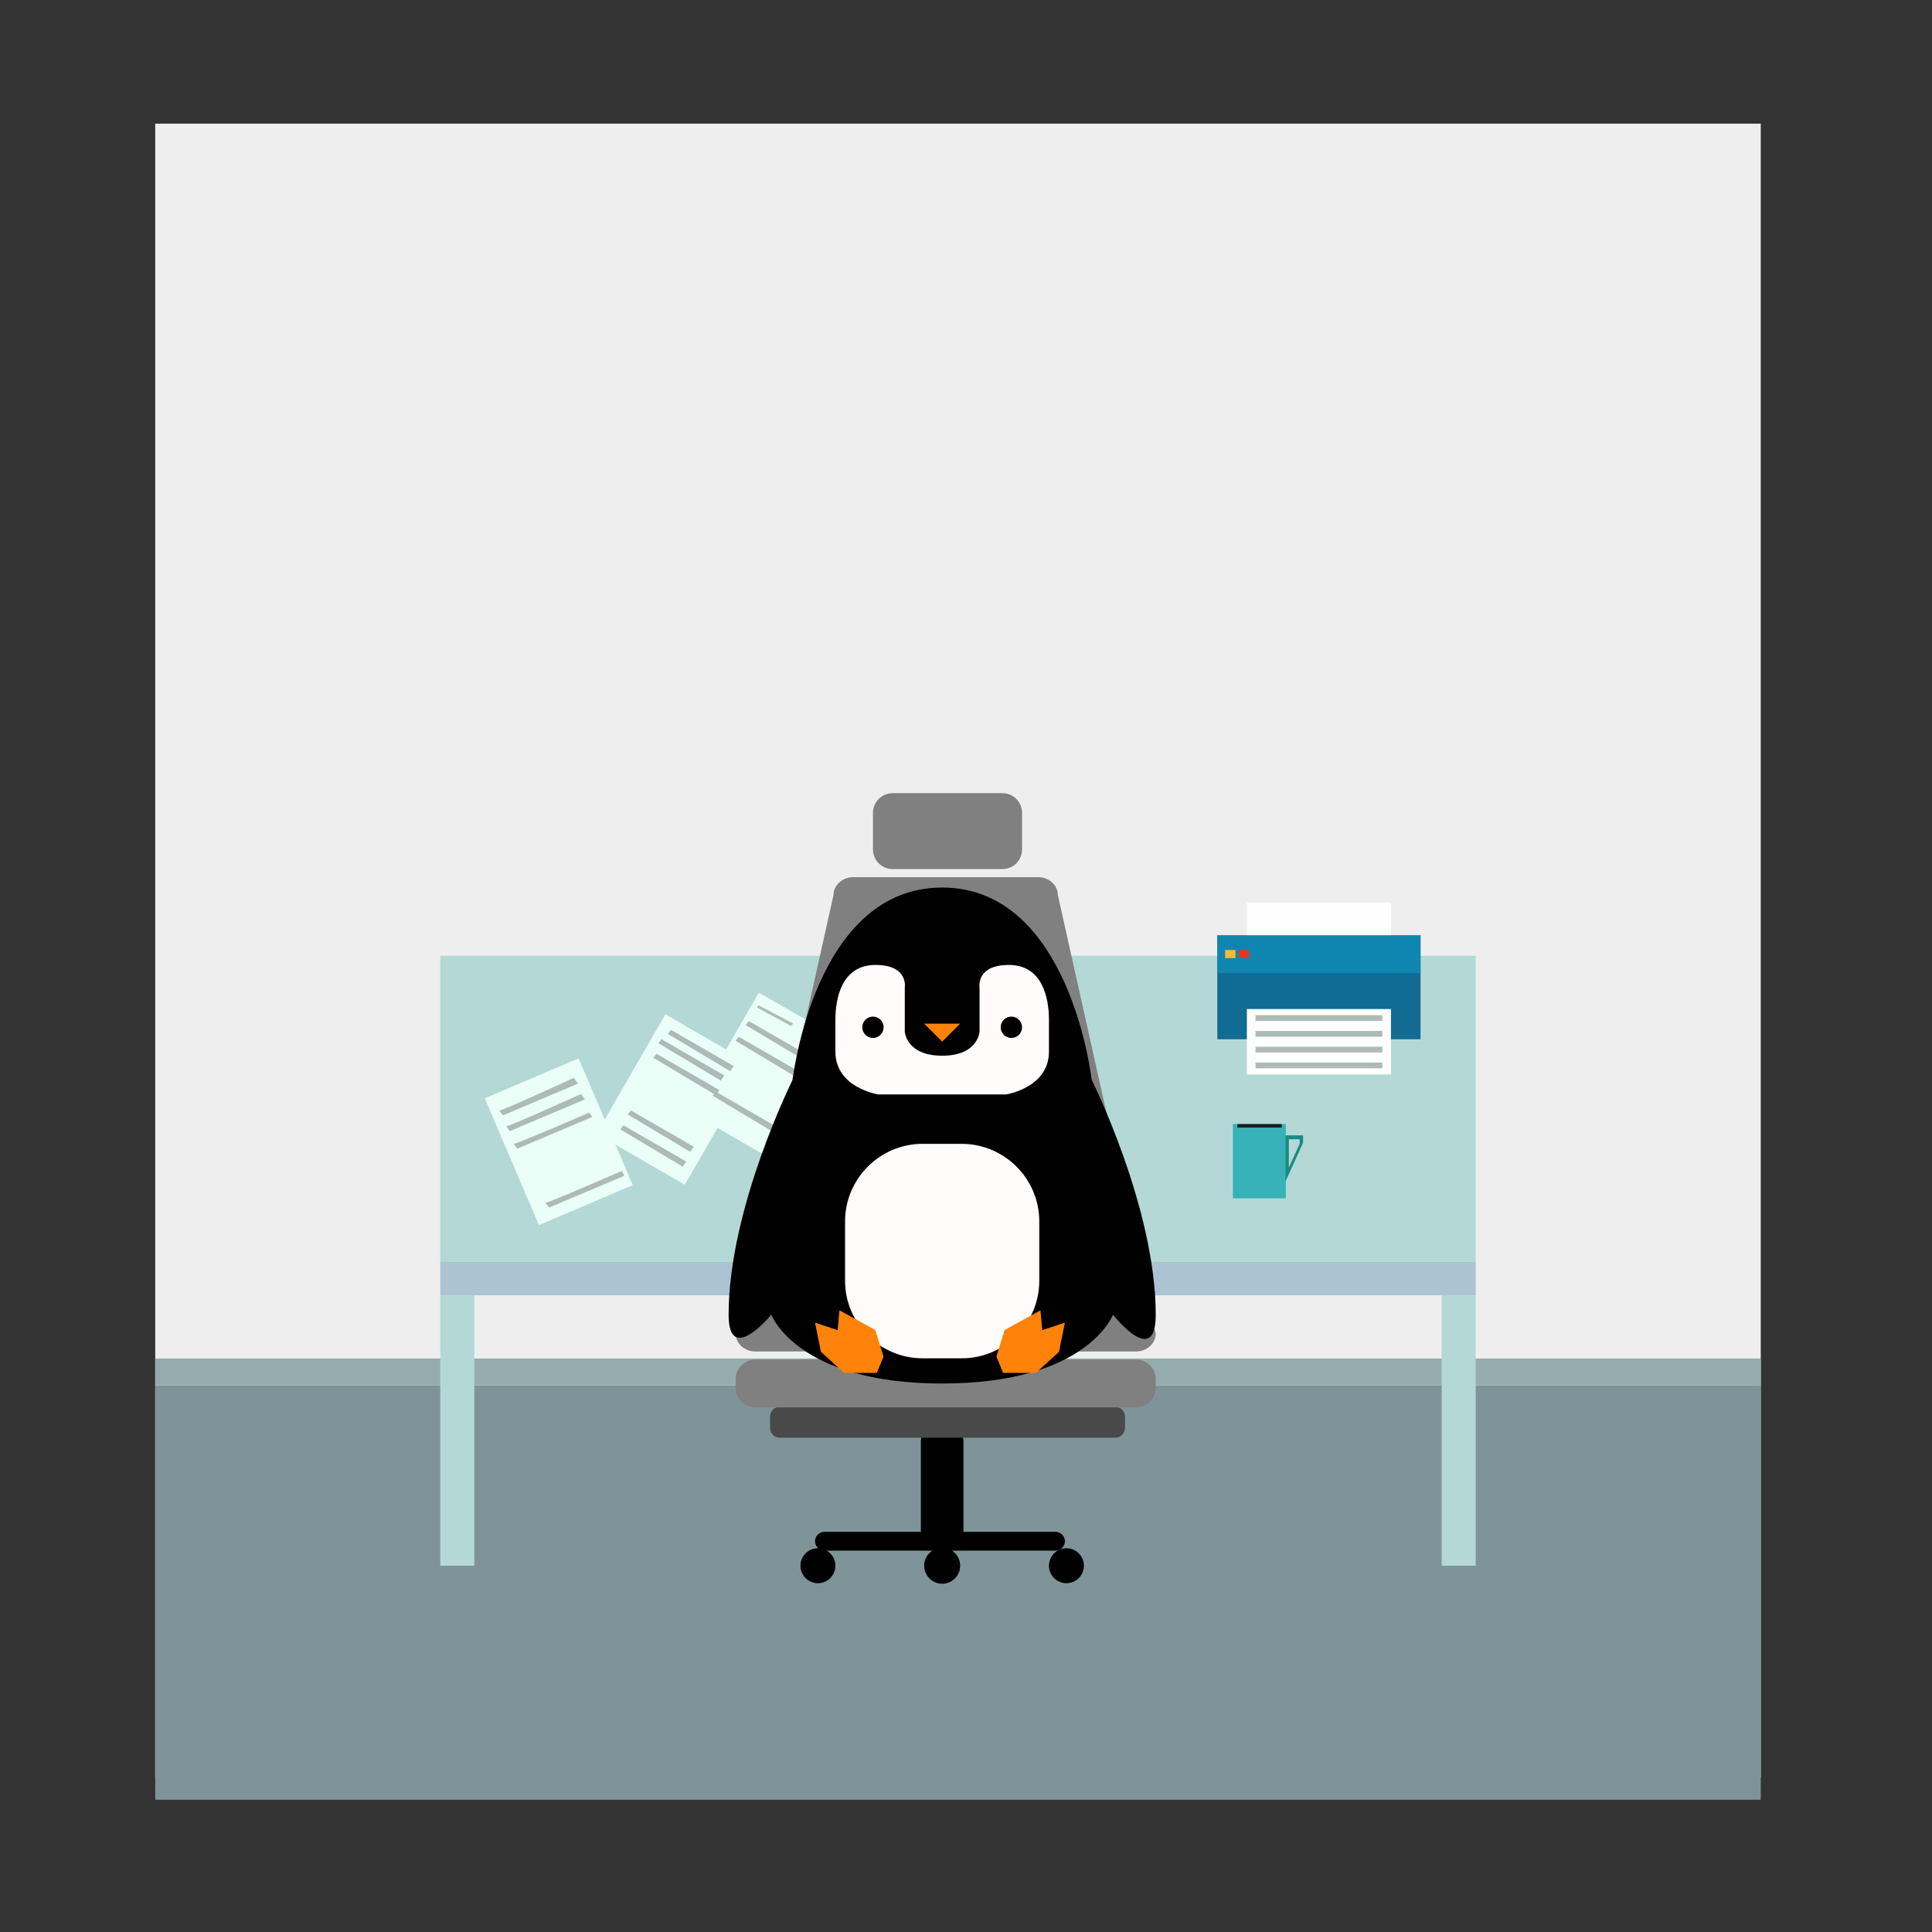 <?xml version="1.0" encoding="UTF-8" standalone="no"?>
<svg
   xmlns:dc="http://purl.org/dc/elements/1.1/"
   xmlns:cc="http://creativecommons.org/ns#"
   xmlns:rdf="http://www.w3.org/1999/02/22-rdf-syntax-ns#"
   xmlns:svg="http://www.w3.org/2000/svg"
   xmlns="http://www.w3.org/2000/svg"
   viewBox="0 0 1579.147 1579.147"
   height="1579.147"
   width="1579.147"
   xml:space="preserve"
   id="svg2"
   version="1.1"><rect x="0" y="0" width="1579.147" height="1579.147" fill="#333333" stroke="none"/><defs
     id="defs6"><clipPath
       id="clipPath68"
       clipPathUnits="userSpaceOnUse"><path
         id="path66"
         d="M 0,1184.365 H 1184.365 V 0 H 0 Z" /></clipPath></defs><g
     transform="matrix(1.333,0,0,-1.333,0,1579.147)"
     id="g10"><path
       id="path12"
       style="fill:#eeeeee;fill-opacity:1;fill-rule:nonzero;stroke:none"
       d="M 1079.653,94.771 H 95.181 v 1014.064 h 984.472 z" /><path
       id="path14"
       style="fill:#7e9499;fill-opacity:1;fill-rule:nonzero;stroke:none"
       d="M 1079.653,81.11 H 95.181 v 254.042 h 984.472 z" /><path
       id="path16"
       style="fill:#95acad;fill-opacity:1;fill-rule:nonzero;stroke:none"
       d="M 1079.653,335.152 H 95.181 v 16.499 h 984.472 z" /><path
       id="path18"
       style="fill:#b4d8d6;fill-opacity:1;fill-rule:nonzero;stroke:none"
       d="M 269.95,598.551 H 904.884 V 410.869 H 269.95 Z" /><path
       id="path20"
       style="fill:#acc3d3;fill-opacity:1;fill-rule:nonzero;stroke:none"
       d="m 269.95,390.408 h 634.934 v 20.461 H 269.95 Z" /><path
       id="path22"
       style="fill:#37b2b9;fill-opacity:1;fill-rule:nonzero;stroke:none"
       d="M 788.468,495.401 H 755.98 v -45.527 h 32.488 z" /><g
       transform="translate(796.91,483.319)"
       id="g24"><path
         id="path26"
         style="fill:#1a8b83;fill-opacity:1;fill-rule:nonzero;stroke:none"
         d="M 0,0 -6.613,-14.601 V 2.773 L 0,2.773 Z M -8.725,5.183 V -23.288 L 2.112,0.64 v 4.543 z" /></g><path
       id="path28"
       style="fill:#1d1d1b;fill-opacity:1;fill-rule:nonzero;stroke:none"
       d="m 785.979,493.247 h -27.223 v 2.154 h 27.223 z" /><g
       transform="translate(387.982,457.972)"
       id="g30"><path
         id="path32"
         style="fill:#e9fff8;fill-opacity:1;fill-rule:nonzero;stroke:none"
         d="m 0,0 -57.52,-24.549 -33.187,77.758 57.52,24.549 z" /></g><g
       transform="translate(419.903,458.191)"
       id="g34"><path
         id="path36"
         style="fill:#e9fff8;fill-opacity:1;fill-rule:nonzero;stroke:none"
         d="m 0,0 -54.161,31.27 42.272,73.217 54.161,-31.27 z" /></g><g
       transform="translate(477.231,471.51)"
       id="g38"><path
         id="path40"
         style="fill:#e9fff8;fill-opacity:1;fill-rule:nonzero;stroke:none"
         d="m 0,0 -54.161,31.27 42.272,73.218 54.161,-31.27 z" /></g><path
       id="path42"
       style="fill:#126b93;fill-opacity:1;fill-rule:nonzero;stroke:none"
       d="M 871.034,611.11 H 746.428 v -63.698 h 124.606 z" /><path
       id="path44"
       style="fill:#fffeff;fill-opacity:1;fill-rule:nonzero;stroke:none"
       d="m 852.904,565.943 h -88.347 v -40.098 h 88.347 z" /><path
       id="path46"
       style="fill:#fffeff;fill-opacity:1;fill-rule:nonzero;stroke:none"
       d="m 852.904,631.16 h -88.347 v -20.049 h 88.347 z" /><path
       id="path48"
       style="fill:#0f86b0;fill-opacity:1;fill-rule:nonzero;stroke:none"
       d="M 871.034,611.11 H 746.428 v -23.163 h 124.606 z" /><path
       id="path50"
       style="fill:#aebab8;fill-opacity:1;fill-rule:nonzero;stroke:none"
       d="m 847.619,558.64 h -77.776 v 3.535 h 77.776 z" /><path
       id="path52"
       style="fill:#aebab8;fill-opacity:1;fill-rule:nonzero;stroke:none"
       d="m 847.619,548.964 h -77.776 v 3.535 h 77.776 z" /><path
       id="path54"
       style="fill:#aebab8;fill-opacity:1;fill-rule:nonzero;stroke:none"
       d="m 847.619,539.288 h -77.776 v 3.536 h 77.776 z" /><path
       id="path56"
       style="fill:#aebab8;fill-opacity:1;fill-rule:nonzero;stroke:none"
       d="m 847.619,529.612 h -77.776 v 3.536 h 77.776 z" /><path
       id="path58"
       style="fill:#f8b936;fill-opacity:1;fill-rule:nonzero;stroke:none"
       d="m 757.574,597.177 h -6.372 v 4.956 h 6.372 z" /><path
       id="path60"
       style="fill:#e63526;fill-opacity:1;fill-rule:nonzero;stroke:none"
       d="m 765.951,597.177 h -6.372 v 4.956 h 6.372 z" /><g
       id="g62"><g
         clip-path="url(#clipPath68)"
         id="g64"><g
           transform="translate(306.123,503.633)"
           id="g70"><path
             id="path72"
             style="fill:#aebab8;fill-opacity:1;fill-rule:nonzero;stroke:none"
             d="M 0,0 C 2.246,0.083 45.693,20.121 45.693,20.121 L 48.29,16.553 2.246,-2.912 Z" /></g><g
           transform="translate(310.351,493.983)"
           id="g74"><path
             id="path76"
             style="fill:#aebab8;fill-opacity:1;fill-rule:nonzero;stroke:none"
             d="M 0,0 C 2.246,0.083 45.886,19.856 45.886,19.856 L 48.29,16.554 2.246,-2.912 Z" /></g><g
           transform="translate(314.942,483.225)"
           id="g78"><path
             id="path80"
             style="fill:#aebab8;fill-opacity:1;fill-rule:nonzero;stroke:none"
             d="M 0,0 C 2.246,0.083 46.341,19.23 46.341,19.23 L 48.29,16.554 2.246,-2.912 Z" /></g><g
           transform="translate(334.496,447.129)"
           id="g82"><path
             id="path84"
             style="fill:#aebab8;fill-opacity:1;fill-rule:nonzero;stroke:none"
             d="M 0,0 C 2.246,0.083 46.886,19.586 46.886,19.586 L 48.29,16.554 2.246,-2.912 Z" /></g><g
           transform="translate(411.341,553.221)"
           id="g86"><path
             id="path88"
             style="fill:#aebab8;fill-opacity:1;fill-rule:nonzero;stroke:none"
             d="m 0,0 38.584,-22.272 -2.196,-3.137 -38.27,22.9 z" /></g><g
           transform="translate(465.077,568.232)"
           id="g90"><path
             id="path92"
             style="fill:#aebab8;fill-opacity:1;fill-rule:nonzero;stroke:none"
             d="m 0,0 21.236,-11.136 -1.208,-1.569 -21.064,11.45 z" /></g><g
           transform="translate(405.59,547.47)"
           id="g94"><path
             id="path96"
             style="fill:#aebab8;fill-opacity:1;fill-rule:nonzero;stroke:none"
             d="M 0,0 38.584,-22.272 36.388,-25.409 -1.882,-2.51 Z" /></g><g
           transform="translate(459.123,558.598)"
           id="g98"><path
             id="path100"
             style="fill:#aebab8;fill-opacity:1;fill-rule:nonzero;stroke:none"
             d="M 0,0 38.584,-22.272 36.388,-25.409 -1.882,-2.51 Z" /></g><g
           transform="translate(452.936,548.964)"
           id="g102"><path
             id="path104"
             style="fill:#aebab8;fill-opacity:1;fill-rule:nonzero;stroke:none"
             d="m 0,0 38.584,-22.272 -2.196,-3.137 -38.27,22.9 z" /></g><g
           transform="translate(438.89,515.261)"
           id="g106"><path
             id="path108"
             style="fill:#aebab8;fill-opacity:1;fill-rule:nonzero;stroke:none"
             d="M 0,0 38.584,-22.272 36.388,-25.409 -1.882,-2.51 Z" /></g><g
           transform="translate(402.502,538.549)"
           id="g110"><path
             id="path112"
             style="fill:#aebab8;fill-opacity:1;fill-rule:nonzero;stroke:none"
             d="m 0,0 38.584,-22.272 -2.196,-3.137 -38.27,22.9 z" /></g><g
           transform="translate(386.819,503.776)"
           id="g114"><path
             id="path116"
             style="fill:#aebab8;fill-opacity:1;fill-rule:nonzero;stroke:none"
             d="m 0,0 38.584,-22.272 -2.196,-3.137 -38.27,22.9 z" /></g><g
           transform="translate(382.269,494.651)"
           id="g118"><path
             id="path120"
             style="fill:#aebab8;fill-opacity:1;fill-rule:nonzero;stroke:none"
             d="M 0,0 38.584,-22.272 36.388,-25.409 -1.882,-2.51 Z" /></g><g
           transform="translate(578.781,233.832)"
           id="g122"><path
             id="path124"
             style="fill:#000000;fill-opacity:1;fill-rule:nonzero;stroke:none"
             d="m 0,0 h -2.131 c -6.6,0 -12,5.399 -12,12 v 54.746 c 0,6.6 5.4,12 12,12 H 0 c 6.6,0 12,-5.4 12,-12 V 12 C 12,5.399 6.6,0 0,0" /></g><g
           transform="translate(683.806,303.078)"
           id="g126"><path
             id="path128"
             style="fill:#494949;fill-opacity:1;fill-rule:nonzero;stroke:none"
             d="m 0,0 h -205.633 c -3.302,0 -6.003,2.701 -6.003,6.003 v 6.994 c 0,3.302 2.701,6.003 6.003,6.003 H 0 c 3.302,0 6.003,-2.701 6.003,-6.003 V 6.003 C 6.003,2.701 3.302,0 0,0" /></g><g
           transform="translate(696.667,321.668)"
           id="g130"><path
             id="path132"
             style="fill:#808080;fill-opacity:1;fill-rule:nonzero;stroke:none"
             d="m 0,0 h -233.598 c -6.6,0 -12,5.4 -12,12 v 5.312 c 0,6.6 5.4,12 12,12 H 0 c 6.6,0 12,-5.4 12,-12 V 12 C 12,5.4 6.6,0 0,0" /></g><g
           transform="translate(696.667,355.956)"
           id="g134"><path
             id="path136"
             style="fill:#808080;fill-opacity:1;fill-rule:nonzero;stroke:none"
             d="m 0,0 h -233.598 c -6.6,0 -12,4.965 -12,11.035 l 60,268.756 c 0,6.069 5.4,11.034 12,11.034 H -60 c 6.6,0 12,-4.965 12,-11.034 L 12,11.035 C 12,4.965 6.6,0 0,0" /></g><g
           transform="translate(669.381,522.586)"
           id="g138"><path
             id="path140"
             style="fill:#000000;fill-opacity:1;fill-rule:nonzero;stroke:none"
             d="M 0,0 C 0,0 -13.095,117.856 -91.666,117.856 -170.236,117.856 -183.331,0 -183.331,0 c 0,0 -39.285,-78.57 -39.285,-144.045 0,-31.92 26.19,0 26.19,0 0,0 15.654,-42.218 104.76,-42.218 89.107,0 104.761,42.218 104.761,42.218 0,0 26.19,-33.557 26.19,0 C 39.285,-78.57 0,0 0,0" /></g><g
           transform="translate(618.638,592.973)"
           id="g142"><path
             id="path144"
             style="fill:#fffcfb;fill-opacity:1;fill-rule:nonzero;stroke:none"
             d="m 0,0 c -20.461,0 -18.005,-13.914 -18.005,-13.914 v -27.008 c 0,0 -0.819,-14.732 -22.917,-14.732 -22.098,0 -22.916,14.732 -22.916,14.732 v 27.008 c 0,0 2.455,13.914 -18.006,13.914 -20.461,0 -24.553,-20.052 -24.553,-33.556 v -19.643 c 0,-22.098 26.19,-26.19 26.19,-26.19 h 39.285 39.285 c 0,0 26.19,4.092 26.19,26.19 v 19.643 C 24.553,-20.052 20.461,0 0,0" /></g><g
           transform="translate(589.74,351.772)"
           id="g146"><path
             id="path148"
             style="fill:#fffcfb;fill-opacity:1;fill-rule:nonzero;stroke:none"
             d="m 0,0 h -24.048 c -26.138,0 -47.523,21.385 -47.523,47.523 v 36.461 c 0,26.138 21.385,47.523 47.523,47.523 H 0 c 26.138,0 47.523,-21.385 47.523,-47.523 V 47.523 C 47.523,21.385 26.138,0 0,0" /></g><g
           transform="translate(588.747,556.98)"
           id="g150"><path
             id="path152"
             style="fill:#ff820a;fill-opacity:1;fill-rule:nonzero;stroke:none"
             d="M 0,0 -11.031,-11.031 -22.062,0 Z" /></g><g
           transform="translate(626.699,554.753)"
           id="g154"><path
             id="path156"
             style="fill:#000000;fill-opacity:1;fill-rule:nonzero;stroke:none"
             d="m 0,0 c 0,-3.616 -2.932,-6.547 -6.547,-6.547 -3.617,0 -6.548,2.931 -6.548,6.547 0,3.616 2.931,6.548 6.548,6.548 C -2.932,6.548 0,3.616 0,0" /></g><g
           transform="translate(541.827,554.753)"
           id="g158"><path
             id="path160"
             style="fill:#000000;fill-opacity:1;fill-rule:nonzero;stroke:none"
             d="m 0,0 c 0,-3.616 -2.931,-6.547 -6.547,-6.547 -3.617,0 -6.548,2.931 -6.548,6.547 0,3.616 2.931,6.548 6.548,6.548 C -2.931,6.548 0,3.616 0,0" /></g><g
           transform="translate(503.365,355.752)"
           id="g162"><path
             id="path164"
             style="fill:#ff820a;fill-opacity:1;fill-rule:nonzero;stroke:none"
             d="m 0,0 -3.609,17.87 13.86,-4.566 1.128,12.141 21.942,-12.035 5.07,-16.322 -4.109,-10.027 H 14.211 Z" /></g><g
           transform="translate(649.358,355.752)"
           id="g166"><path
             id="path168"
             style="fill:#ff820a;fill-opacity:1;fill-rule:nonzero;stroke:none"
             d="m 0,0 3.609,17.87 -13.86,-4.566 -1.127,12.141 -21.943,-12.035 -5.07,-16.322 4.109,-10.027 h 20.071 z" /></g><g
           transform="translate(614.699,698.301)"
           id="g170"><path
             id="path172"
             style="fill:#808080;fill-opacity:1;fill-rule:nonzero;stroke:none"
             d="m 0,0 h -67.419 c -6.601,0 -12,-5.4 -12,-12 v -22.542 c 0,-6.601 5.399,-12 12,-12 H 0 c 6.6,0 12,5.399 12,12 V -12 C 12,-5.4 6.6,0 0,0" /></g><g
           transform="translate(647.202,233.832)"
           id="g174"><path
             id="path176"
             style="fill:#000000;fill-opacity:1;fill-rule:nonzero;stroke:none"
             d="m 0,0 h -141.68 c -3.171,0 -5.765,2.594 -5.765,5.765 0,3.171 2.594,5.765 5.765,5.765 H 0 C 3.171,11.53 5.765,8.936 5.765,5.765 5.765,2.594 3.171,0 0,0" /></g><g
           transform="translate(512.24,224.589)"
           id="g178"><path
             id="path180"
             style="fill:#000000;fill-opacity:1;fill-rule:nonzero;stroke:none"
             d="m 0,0 c 0,-5.916 -4.796,-10.712 -10.712,-10.712 -5.916,0 -10.713,4.796 -10.713,10.712 0,5.916 4.797,10.713 10.713,10.713 C -4.796,10.713 0,5.916 0,0" /></g><g
           transform="translate(664.616,224.589)"
           id="g182"><path
             id="path184"
             style="fill:#000000;fill-opacity:1;fill-rule:nonzero;stroke:none"
             d="m 0,0 c 0,-5.916 -4.796,-10.712 -10.712,-10.712 -5.916,0 -10.713,4.796 -10.713,10.712 0,5.916 4.797,10.713 10.713,10.713 C -4.796,10.713 0,5.916 0,0" /></g><g
           transform="translate(588.747,224.589)"
           id="g186"><path
             id="path188"
             style="fill:#000000;fill-opacity:1;fill-rule:nonzero;stroke:none"
             d="m 0,0 c 0,-6.092 -4.938,-11.03 -11.031,-11.03 -6.092,0 -11.031,4.938 -11.031,11.03 0,6.093 4.939,11.031 11.031,11.031 C -4.938,11.031 0,6.093 0,0" /></g><path
           id="path190"
           style="fill:#b4d8d6;fill-opacity:1;fill-rule:nonzero;stroke:none"
           d="m 290.849,224.589 h -20.898 v 165.819 h 20.898 z" /><path
           id="path192"
           style="fill:#b4d8d6;fill-opacity:1;fill-rule:nonzero;stroke:none"
           d="m 904.884,224.589 h -20.898 v 165.819 h 20.898 z" /></g>
		   </g>
</g></svg>